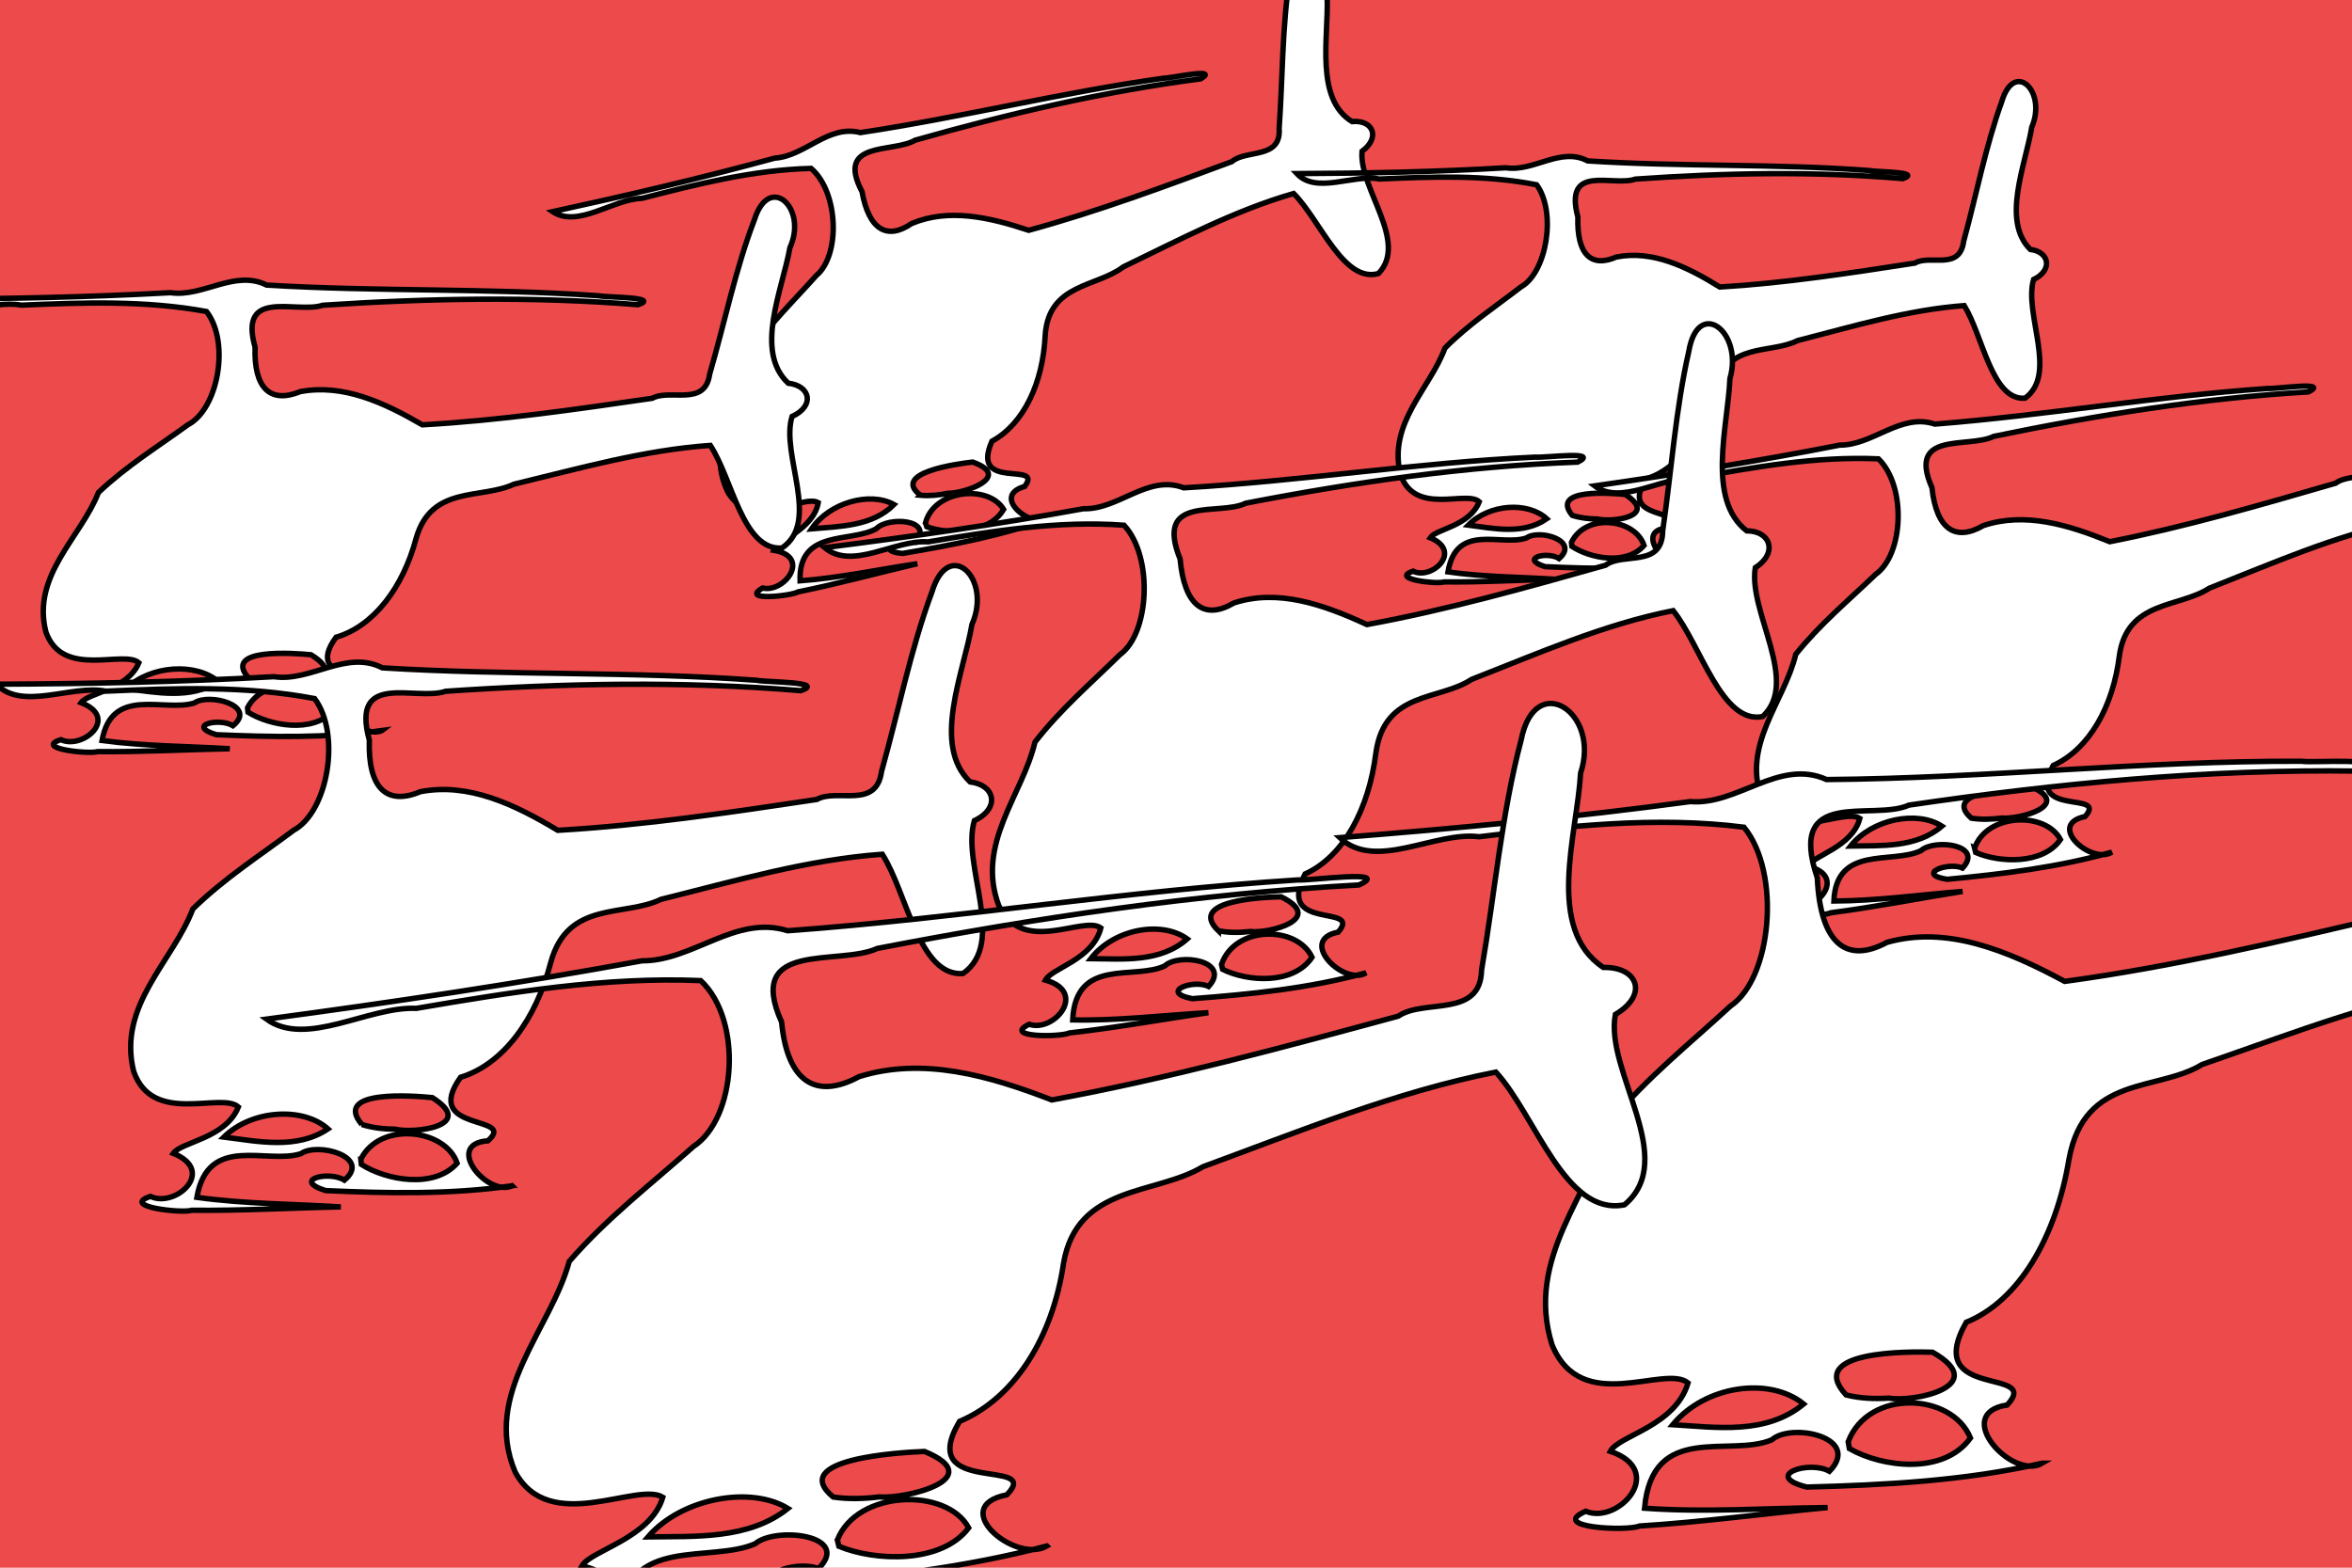 <svg width="651" height="434" xmlns="http://www.w3.org/2000/svg">
 <!-- Created with Method Draw - http://github.com/duopixel/Method-Draw/ -->
 <g>
  <title>background</title>
  <rect fill="#ed4b4b" id="canvas_background" height="436" width="653" y="-1" x="-1"/>
  <g display="none" overflow="visible" y="0" x="0" height="100%" width="100%" id="canvasGrid">
   <rect fill="url(#gridpattern)" stroke-width="0" y="0" x="0" height="100%" width="100%"/>
  </g>
 </g>
 <g>
  <title>Layer 1</title>
  <path transform="rotate(-12.037 273.202,79.43) " stroke="#000" id="svg_8" d="m277.347,145.651c-5.576,2.542 -15.663,-9.328 -5.501,-10.023c6.878,-5.894 -15.248,-1.688 -6.231,-14.136c9.646,-2.86 17.187,-12.856 20.546,-25.644c3.924,-13.775 16.696,-9.991 25.064,-13.971c16.699,-4.059 33.38,-8.857 50.364,-10.042c5.648,8.666 8.312,27.284 18.364,26.558c10.048,-6.883 -0.424,-24.164 2.586,-34.035c5.902,-2.708 4.776,-7.961 -0.98,-8.626c-8.782,-8.252 -1.475,-24.203 0.435,-35.073c4.648,-10.324 -5.305,-19.427 -9.098,-7.245c-4.833,12.705 -7.638,26.656 -11.477,39.976c-1.198,8.545 -10.076,3.7 -14.726,6.249c-19.608,2.872 -39.234,5.759 -58.948,6.87c-9.875,-5.801 -20.355,-10.662 -31.277,-8.6c-7.638,3.151 -11.952,-0.732 -11.612,-11.485c-4.336,-15.488 10.626,-8.59 17.372,-10.87c26.913,-1.782 53.905,-2.322 80.808,-0.132c5.973,-2.029 -7.889,-1.845 -9.992,-2.312c-28.387,-2.042 -56.835,-1.037 -85.229,-2.774c-8.188,-4.112 -16.314,3.21 -24.662,1.97c-21.055,1.174 -42.13,1.583 -63.202,1.672c5.957,6.028 17.069,0.059 24.948,1.553c15.834,-0.662 31.768,-1.283 47.509,1.652c6.131,8.065 2.912,25.287 -4.759,29.298c-7.818,5.723 -15.841,10.739 -22.958,17.541c-4.498,11.665 -17.213,21.452 -13.463,36.141c4.298,12.155 19.882,4.512 23.827,7.931c-2.919,7.043 -13,7.756 -14.813,10.331c9.94,3.898 0.462,12.222 -5.191,9.58c-6.976,2.249 7.093,3.828 9.416,3.089c11.302,0.124 22.597,-0.538 33.896,-0.75c-10.918,-0.663 -21.867,-0.65 -32.751,-2.124c2.539,-14.212 15.953,-7.26 23.682,-9.727c3.768,-2.63 16.187,0.706 9.891,5.896c-3.513,-2.155 -12.099,-0.094 -4.279,2.322c14.145,0.622 28.342,0.9 42.441,-1.06l0,-0zm-34.427,-5.906c4.311,-8.492 19.21,-6.861 21.922,0.875c-5.282,5.786 -16.181,3.772 -21.801,0.268l-0.121,-1.142l0,0l0,0zm-31.164,-4.946c6.355,-6.105 17.985,-6.778 23.694,-1.816c-7.169,4.668 -15.962,2.768 -23.694,1.816zm31.398,-2.796c-6.752,-7.845 11.913,-6.385 16.039,-5.985c10.205,6.32 -4.14,8.066 -8.426,7.03c-2.553,-0.023 -5.117,-0.284 -7.614,-1.044l0,0z" stroke-width="1.5" fill="#fff"/>
  <path stroke="#000" id="svg_7" d="m466.499,155.847c-5.109,2.453 -14.349,-9.003 -5.04,-9.674c6.301,-5.689 -13.969,-1.629 -5.709,-13.644c8.837,-2.76 15.745,-12.409 18.822,-24.752c3.595,-13.296 15.295,-9.643 22.962,-13.485c15.298,-3.918 30.58,-8.549 46.139,-9.692c5.175,8.365 7.615,26.334 16.823,25.634c9.205,-6.644 -0.389,-23.323 2.369,-32.851c5.407,-2.613 4.375,-7.684 -0.898,-8.326c-8.045,-7.965 -1.352,-23.361 0.399,-33.853c4.258,-9.965 -4.86,-18.751 -8.335,-6.993c-4.427,12.263 -6.998,25.728 -10.514,38.585c-1.097,8.247 -9.231,3.572 -13.491,6.032c-17.963,2.772 -35.943,5.559 -54.003,6.631c-9.047,-5.599 -18.648,-10.291 -28.653,-8.301c-6.997,3.042 -10.949,-0.707 -10.638,-11.086c-3.973,-14.949 9.735,-8.291 15.915,-10.492c24.655,-1.72 49.384,-2.241 74.03,-0.127c5.472,-1.959 -7.227,-1.781 -9.154,-2.231c-26.006,-1.971 -52.067,-1.001 -78.08,-2.677c-7.501,-3.969 -14.946,3.098 -22.593,1.901c-19.289,1.134 -38.596,1.528 -57.9,1.614c5.457,5.819 15.637,0.057 22.856,1.499c14.506,-0.639 29.104,-1.238 43.524,1.594c5.617,7.784 2.668,24.407 -4.36,28.279c-7.162,5.524 -14.512,10.366 -21.032,16.93c-4.121,11.259 -15.769,20.706 -12.333,34.883c3.937,11.732 18.214,4.355 21.829,7.655c-2.674,6.798 -11.909,7.486 -13.57,9.971c9.106,3.762 0.423,11.797 -4.756,9.246c-6.391,2.171 6.498,3.695 8.626,2.981c10.354,0.119 20.701,-0.52 31.053,-0.724c-10.002,-0.64 -20.033,-0.627 -30.004,-2.05c2.326,-13.718 14.614,-7.008 21.695,-9.389c3.452,-2.538 14.829,0.682 9.062,5.691c-3.218,-2.08 -11.084,-0.091 -3.92,2.242c12.958,0.6 25.965,0.869 38.881,-1.024l0,-0zm-31.539,-5.701c3.95,-8.197 17.599,-6.622 20.083,0.844c-4.839,5.585 -14.824,3.641 -19.972,0.259l-0.111,-1.103l0,0l0,0zm-28.55,-4.774c5.822,-5.892 16.476,-6.543 21.706,-1.753c-6.567,4.505 -14.623,2.672 -21.706,1.753zm28.765,-2.699c-6.186,-7.572 10.914,-6.163 14.694,-5.777c9.349,6.1 -3.793,7.785 -7.719,6.785c-2.339,-0.022 -4.688,-0.274 -6.975,-1.008l0,0z" stroke-width="1.5" fill="#fff"/>
  <path transform="rotate(-7.949 570.203,165.93) " stroke="#000" id="svg_2" d="m574.713,237.22c-6.069,2.736 -17.046,-10.042 -5.987,-10.79c7.485,-6.345 -16.594,-1.817 -6.782,-15.218c10.498,-3.078 18.705,-13.84 22.36,-27.607c4.27,-14.83 18.17,-10.756 27.277,-15.041c18.174,-4.37 36.327,-9.535 54.811,-10.81c6.147,9.33 9.046,29.372 19.985,28.591c10.935,-7.41 -0.462,-26.013 2.814,-36.641c6.423,-2.915 5.198,-8.57 -1.066,-9.286c-9.557,-8.884 -1.606,-26.056 0.474,-37.758c5.059,-11.115 -5.774,-20.914 -9.902,-7.799c-5.26,13.678 -8.313,28.696 -12.49,43.036c-1.304,9.199 -10.966,3.984 -16.026,6.728c-21.339,3.092 -42.699,6.2 -64.153,7.396c-10.747,-6.245 -22.152,-11.478 -34.038,-9.259c-8.312,3.393 -13.007,-0.789 -12.638,-12.364c-4.719,-16.673 11.564,-9.248 18.906,-11.702c29.289,-1.919 58.665,-2.499 87.944,-0.142c6.5,-2.185 -8.585,-1.986 -10.875,-2.489c-30.894,-2.198 -61.853,-1.117 -92.755,-2.986c-8.911,-4.427 -17.755,3.456 -26.84,2.121c-22.915,1.264 -45.85,1.705 -68.782,1.8c6.483,6.49 18.576,0.064 27.151,1.672c17.232,-0.713 34.573,-1.381 51.704,1.778c6.672,8.682 3.169,27.223 -5.18,31.541c-8.508,6.161 -17.239,11.562 -24.985,18.883c-4.896,12.558 -18.732,23.094 -14.651,38.907c4.677,13.086 21.637,4.858 25.931,8.538c-3.177,7.582 -14.148,8.349 -16.121,11.121c10.817,4.196 0.503,13.157 -5.65,10.313c-7.592,2.421 7.72,4.121 10.248,3.325c12.3,0.133 24.592,-0.579 36.889,-0.807c-11.882,-0.714 -23.798,-0.7 -35.643,-2.286c2.763,-15.3 17.361,-7.816 25.773,-10.472c4.1,-2.831 17.617,0.76 10.765,6.347c-3.823,-2.32 -13.168,-0.101 -4.657,2.5c15.393,0.669 30.845,0.969 46.189,-1.142l0,-0zm-37.467,-6.358c4.692,-9.142 20.907,-7.386 23.857,0.941c-5.748,6.229 -17.61,4.061 -23.726,0.288l-0.132,-1.23l0,0l0,0zm-33.916,-5.324c6.916,-6.572 19.573,-7.297 25.786,-1.955c-7.802,5.025 -17.371,2.98 -25.786,1.955zm34.171,-3.01c-7.348,-8.446 12.965,-6.874 17.456,-6.444c11.106,6.804 -4.505,8.683 -9.169,7.568c-2.779,-0.025 -5.569,-0.305 -8.286,-1.124l0,0z" stroke-width="1.5" fill="#fff"/>
  <path transform="rotate(-6.957 363.702,190.429) " stroke="#000" id="svg_5" d="m368.451,270.476c-6.389,3.072 -17.945,-11.275 -6.303,-12.115c7.88,-7.125 -17.469,-2.04 -7.139,-17.087c11.052,-3.457 19.691,-15.54 23.539,-30.998c4.495,-16.651 19.128,-12.077 28.716,-16.888c19.132,-4.907 38.243,-10.706 57.701,-12.138c6.471,10.475 9.523,32.98 21.039,32.102c11.512,-8.32 -0.486,-29.208 2.963,-41.141c6.762,-3.273 5.472,-9.623 -1.123,-10.427c-10.061,-9.975 -1.69,-29.256 0.499,-42.396c5.325,-12.48 -6.078,-23.483 -10.424,-8.757c-5.537,15.358 -8.751,32.221 -13.149,48.322c-1.372,10.329 -11.544,4.473 -16.871,7.554c-22.465,3.472 -44.951,6.962 -67.536,8.305c-11.314,-7.012 -23.321,-12.888 -35.834,-10.396c-8.751,3.809 -13.693,-0.885 -13.304,-13.883c-4.968,-18.721 12.174,-10.384 19.903,-13.139c30.834,-2.154 61.759,-2.806 92.582,-0.159c6.843,-2.453 -9.038,-2.23 -11.448,-2.794c-32.523,-2.468 -65.115,-1.254 -97.647,-3.353c-9.381,-4.97 -18.691,3.88 -28.255,2.381c-24.123,1.42 -48.268,1.914 -72.41,2.022c6.825,7.287 19.556,0.072 28.583,1.877c18.141,-0.8 36.397,-1.551 54.431,1.997c7.024,9.748 3.337,30.566 -5.453,35.415c-8.957,6.918 -18.148,12.982 -26.303,21.202c-5.154,14.1 -19.72,25.931 -15.424,43.686c4.924,14.693 22.778,5.454 27.299,9.586c-3.344,8.514 -14.894,9.375 -16.971,12.487c11.388,4.712 0.529,14.773 -5.948,11.58c-7.993,2.718 8.127,4.628 10.788,3.734c12.948,0.15 25.889,-0.651 38.834,-0.906c-12.509,-0.802 -25.053,-0.786 -37.523,-2.567c2.909,-17.179 18.277,-8.776 27.132,-11.758c4.317,-3.179 18.546,0.854 11.332,7.127c-4.025,-2.605 -13.862,-0.114 -4.902,2.807c16.205,0.752 32.471,1.088 48.624,-1.282l0,-0zm-39.443,-7.139c4.939,-10.265 22.009,-8.293 25.116,1.057c-6.051,6.994 -18.538,4.56 -24.977,0.324l-0.139,-1.381l0,0l0,0zm-35.705,-5.978c7.28,-7.379 20.605,-8.194 27.146,-2.195c-8.213,5.642 -18.287,3.346 -27.146,2.195zm35.973,-3.38c-7.736,-9.483 13.649,-7.718 18.376,-7.235c11.692,7.64 -4.743,9.749 -9.653,8.497c-2.925,-0.028 -5.863,-0.343 -8.723,-1.262l0,0z" stroke-width="1.5" fill="#fff"/>
  <path transform="rotate(-4.229 550.701,294.929) " stroke="#000" id="svg_4" d="m557.097,405.853c-8.605,4.257 -24.168,-15.625 -8.488,-16.789c10.613,-9.873 -23.528,-2.827 -9.615,-23.678c14.884,-4.79 26.52,-21.534 31.703,-42.955c6.054,-23.074 25.762,-16.735 38.675,-23.402c25.768,-6.799 51.506,-14.836 77.713,-16.82c8.716,14.516 12.826,45.701 28.336,44.485c15.504,-11.53 -0.655,-40.475 3.99,-57.01c9.107,-4.535 7.37,-13.335 -1.512,-14.449c-13.55,-13.822 -2.276,-40.541 0.672,-58.749c7.172,-17.293 -8.186,-32.541 -14.039,-12.135c-7.457,21.282 -11.786,44.649 -17.71,66.961c-1.848,14.313 -15.548,6.198 -22.723,10.468c-30.256,4.811 -60.54,9.647 -90.959,11.508c-15.238,-9.717 -31.409,-17.859 -48.261,-14.406c-11.786,5.279 -18.442,-1.227 -17.918,-19.238c-6.691,-25.943 16.397,-14.389 26.806,-18.207c41.528,-2.985 83.178,-3.889 124.69,-0.22c9.216,-3.399 -12.173,-3.091 -15.418,-3.872c-43.802,-3.42 -87.698,-1.738 -131.512,-4.646c-12.634,-6.888 -25.174,5.377 -38.055,3.3c-32.489,1.967 -65.008,2.652 -97.522,2.801c9.192,10.098 26.338,0.1 38.496,2.601c24.432,-1.109 49.02,-2.149 73.308,2.767c9.46,13.509 4.494,42.356 -7.344,49.076c-12.064,9.586 -24.443,17.989 -35.425,29.381c-6.941,19.539 -26.56,35.933 -20.773,60.537c6.631,20.36 30.678,7.558 36.766,13.284c-4.504,11.798 -20.059,12.991 -22.857,17.304c15.337,6.529 0.713,20.472 -8.01,16.046c-10.765,3.767 10.945,6.413 14.53,5.174c17.439,0.207 34.868,-0.902 52.302,-1.256c-16.847,-1.111 -33.742,-1.089 -50.537,-3.557c3.918,-23.806 24.615,-12.162 36.542,-16.293c5.814,-4.405 24.978,1.183 15.263,9.876c-5.421,-3.61 -18.67,-0.157 -6.603,3.89c21.825,1.041 43.733,1.508 65.488,-1.776l0,-0zm-53.122,-9.893c6.652,-14.225 29.642,-11.492 33.826,1.465c-8.15,9.692 -24.968,6.319 -33.639,0.449l-0.187,-1.914l0,0l0,0zm-48.087,-8.284c9.805,-10.226 27.751,-11.354 36.56,-3.041c-11.062,7.818 -24.629,4.637 -36.56,3.041zm48.449,-4.684c-10.419,-13.141 18.382,-10.695 24.749,-10.026c15.747,10.586 -6.388,13.51 -13.001,11.775c-3.94,-0.038 -7.896,-0.475 -11.748,-1.749l0,0z" stroke-width="1.5" fill="#fff"/>
  <path stroke="#000" id="svg_1" d="m105.676,202.26c-6.02,2.719 -16.908,-9.977 -5.938,-10.72c7.424,-6.304 -16.459,-1.805 -6.727,-15.12c10.413,-3.059 18.553,-13.751 22.178,-27.429c4.236,-14.734 18.023,-10.686 27.056,-14.943c18.026,-4.342 36.032,-9.473 54.366,-10.74c6.097,9.269 8.973,29.182 19.823,28.406c10.846,-7.362 -0.458,-25.845 2.792,-36.404c6.371,-2.896 5.156,-8.515 -1.058,-9.226c-9.48,-8.826 -1.593,-25.887 0.47,-37.514c5.018,-11.043 -5.727,-20.779 -9.821,-7.749c-5.217,13.59 -8.245,28.511 -12.389,42.758c-1.293,9.139 -10.877,3.958 -15.896,6.684c-21.166,3.072 -42.352,6.16 -63.632,7.348c-10.66,-6.205 -21.973,-11.404 -33.762,-9.199c-8.245,3.371 -12.902,-0.783 -12.535,-12.284c-4.681,-16.566 11.471,-9.188 18.753,-11.626c29.052,-1.906 58.189,-2.483 87.23,-0.141c6.448,-2.171 -8.516,-1.973 -10.786,-2.472c-30.643,-2.184 -61.351,-1.11 -92.002,-2.967c-8.838,-4.398 -17.611,3.433 -26.622,2.107c-22.729,1.256 -45.478,1.694 -68.224,1.789c6.43,6.448 18.425,0.064 26.931,1.661c17.092,-0.708 34.293,-1.372 51.285,1.767c6.618,8.626 3.144,27.047 -5.138,31.337c-8.439,6.121 -17.099,11.487 -24.782,18.761c-4.856,12.477 -18.58,22.945 -14.532,38.656c4.639,13.001 21.462,4.826 25.721,8.483c-3.151,7.533 -14.033,8.295 -15.99,11.049c10.73,4.169 0.499,13.072 -5.604,10.246c-7.531,2.405 7.657,4.095 10.165,3.304c12.2,0.132 24.393,-0.576 36.59,-0.802c-11.786,-0.709 -23.605,-0.695 -35.354,-2.272c2.741,-15.201 17.22,-7.766 25.564,-10.404c4.067,-2.813 17.474,0.755 10.677,6.306c-3.792,-2.305 -13.061,-0.1 -4.619,2.484c15.269,0.665 30.595,0.963 45.814,-1.134l0,-0zm-37.163,-6.317c4.654,-9.083 20.737,-7.338 23.664,0.935c-5.701,6.189 -17.467,4.035 -23.533,0.287l-0.131,-1.222l0,0l0,0zm-33.641,-5.29c6.86,-6.53 19.414,-7.25 25.577,-1.942c-7.738,4.992 -17.23,2.961 -25.577,1.942zm33.894,-2.991c-7.289,-8.391 12.86,-6.829 17.314,-6.402c11.016,6.76 -4.469,8.627 -9.095,7.519c-2.756,-0.025 -5.524,-0.304 -8.219,-1.117l0,0z" stroke-width="1.5" fill="#fff"/>
  <path stroke="#000" id="svg_6" d="m141.743,328.281c-6.783,3.161 -19.051,-11.6 -6.691,-12.464c8.366,-7.33 -18.546,-2.099 -7.579,-17.579c11.733,-3.556 20.905,-15.988 24.99,-31.89c4.773,-17.131 20.308,-12.424 30.486,-17.374c20.312,-5.048 40.601,-11.014 61.259,-12.487c6.87,10.777 10.11,33.929 22.336,33.026c12.221,-8.56 -0.516,-30.049 3.146,-42.325c7.179,-3.367 5.809,-9.9 -1.192,-10.727c-10.681,-10.262 -1.794,-30.098 0.53,-43.616c5.654,-12.839 -6.453,-24.159 -11.066,-9.009c-5.878,15.8 -9.291,33.148 -13.96,49.713c-1.457,10.626 -12.256,4.602 -17.912,7.772c-23.85,3.572 -47.722,7.162 -71.7,8.544c-12.012,-7.214 -24.759,-13.259 -38.043,-10.695c-9.29,3.919 -14.537,-0.911 -14.125,-14.283c-5.275,-19.26 12.925,-10.682 21.13,-13.517c32.735,-2.216 65.567,-2.887 98.29,-0.164c7.265,-2.524 -9.595,-2.294 -12.154,-2.875c-34.528,-2.539 -69.13,-1.29 -103.667,-3.449c-9.959,-5.113 -19.844,3.992 -29.997,2.45c-25.61,1.461 -51.244,1.969 -76.874,2.08c7.246,7.497 20.761,0.074 30.346,1.931c19.259,-0.823 38.641,-1.595 57.787,2.054c7.457,10.029 3.542,31.446 -5.789,36.434c-9.509,7.117 -19.267,13.355 -27.925,21.813c-5.471,14.506 -20.936,26.677 -16.375,44.944c5.227,15.116 24.183,5.611 28.982,9.862c-3.551,8.759 -15.812,9.645 -18.017,12.847c12.09,4.848 0.562,15.199 -6.314,11.913c-8.486,2.797 8.628,4.761 11.453,3.841c13.747,0.154 27.485,-0.669 41.229,-0.932c-13.28,-0.825 -26.598,-0.808 -39.837,-2.641c3.088,-17.674 19.404,-9.029 28.805,-12.096c4.583,-3.271 19.689,0.878 12.031,7.332c-4.273,-2.68 -14.717,-0.117 -5.205,2.888c17.204,0.773 34.474,1.119 51.622,-1.319l0,-0zm-41.875,-7.345c5.244,-10.561 23.366,-8.532 26.664,1.088c-6.424,7.195 -19.681,4.691 -26.517,0.333l-0.147,-1.421l0,0l0,0zm-37.906,-6.15c7.729,-7.592 21.875,-8.429 28.819,-2.258c-8.719,5.804 -19.415,3.442 -28.819,2.258zm38.191,-3.478c-8.213,-9.756 14.49,-7.94 19.509,-7.443c12.413,7.859 -5.036,10.03 -10.248,8.742c-3.106,-0.028 -6.224,-0.353 -9.261,-1.299l0,0z" stroke-width="1.5" fill="#fff"/>
  <path stroke="#000" id="svg_3" d="m289.758,428c-8.694,5.093 -27.708,-10.925 -11.078,-14.174c10.173,-10.509 -25.498,0.692 -13.104,-20.319c15.347,-6.455 25.795,-23.392 28.785,-43.707c3.725,-21.949 25.556,-18.896 38.571,-26.793c26.746,-9.809 53.313,-20.746 81.103,-26.211c11.05,12.064 19.162,40.016 35.603,36.743c15.206,-12.706 -5.523,-36.931 -2.526,-52.703c9.199,-5.417 6.292,-13.224 -3.338,-13.006c-16.138,-10.755 -7.265,-36.766 -6.282,-53.831c5.61,-16.817 -12.632,-28.625 -16.459,-9.144c-5.439,20.505 -7.284,42.482 -10.96,63.716c-0.271,13.349 -15.888,7.835 -23.052,12.74c-31.782,8.615 -63.593,17.258 -95.901,23.198c-17.453,-6.765 -35.717,-11.96 -53.327,-6.454c-11.975,6.47 -19.868,1.447 -21.454,-15.101c-10.247,-22.798 15.82,-15.446 26.497,-20.388c44.054,-8.516 88.487,-15.144 133.318,-17.572c9.451,-4.393 -13.386,-1.131 -16.95,-1.394c-47.25,2.974 -93.992,10.628 -141.193,14.071c-14.332,-4.54 -26.28,8.425 -40.303,8.319c-34.51,6.325 -69.204,11.482 -103.957,16.148c11.033,7.956 28.178,-3.578 41.478,-2.984c25.996,-4.418 52.166,-8.794 78.726,-7.681c11.726,11.039 9.853,38.117 -2.006,45.912c-11.759,10.449 -23.996,19.859 -34.383,31.81c-5.095,18.839 -24.121,36.568 -15.002,58.267c9.518,17.699 33.708,2.64 40.901,7.029c-3.411,11.419 -19.904,14.677 -22.381,19.012c17.18,3.836 3.202,18.626 -6.654,15.793c-11.063,4.945 12.469,4.341 16.155,2.709c18.674,-2.24 37.18,-5.682 55.783,-8.435c-18.148,1.331 -36.213,3.705 -54.468,3.786c1.353,-22.321 24.875,-14.553 37.136,-19.994c5.692,-4.839 26.852,-2.397 17.499,6.907c-6.227,-2.546 -19.984,2.457 -6.597,4.478c23.464,-2.088 46.948,-4.713 69.822,-10.748l-0,-0zm-57.988,-1.649c5.419,-13.938 30.33,-14.641 36.348,-3.372c-7.561,10 -25.948,9.258 -35.921,5.097l-0.428,-1.724l0,0l0,0zm-52.412,-0.879c9.268,-10.719 28.324,-14.251 38.735,-7.875c-10.898,8.692 -25.786,7.672 -38.735,7.875zm51.253,-11.034c-12.708,-10.569 18.384,-12.344 25.272,-12.618c18.101,7.49 -5.222,13.247 -12.5,12.582c-4.218,0.514 -8.501,0.665 -12.772,0.037l0,-0z" stroke-width="1.5" fill="#fff"/>
 </g>
</svg>